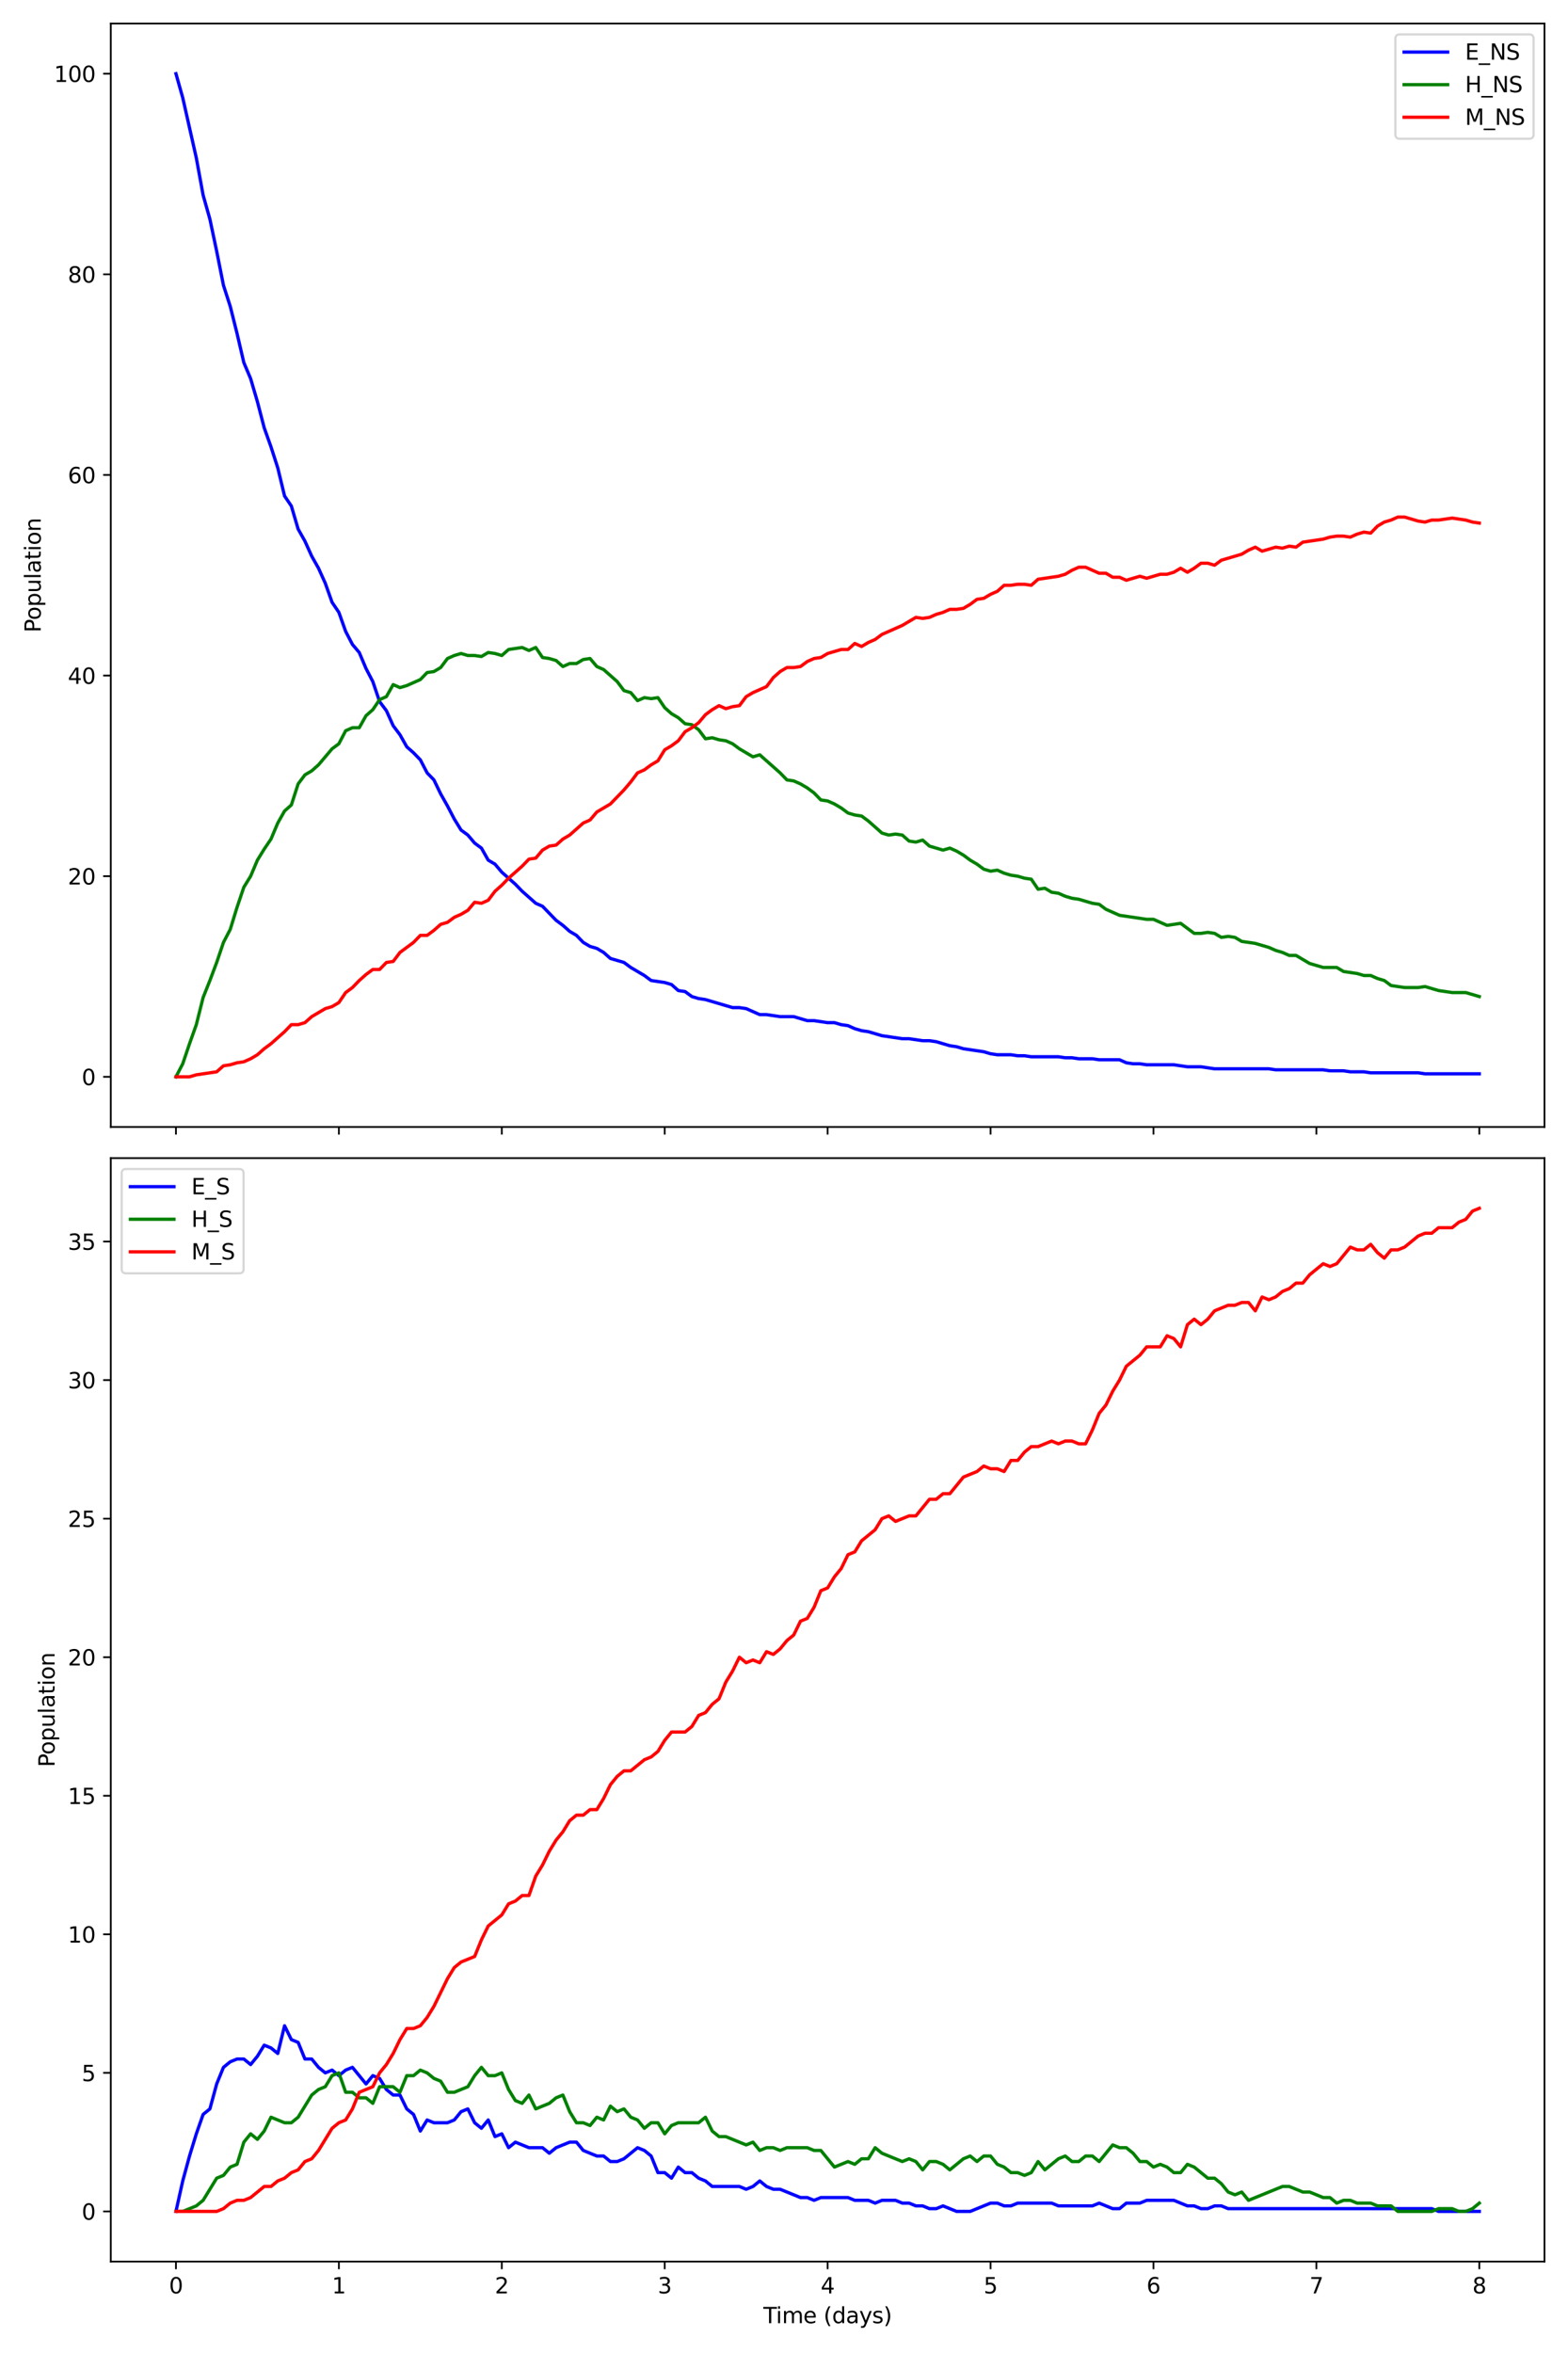 <?xml version="1.0" encoding="utf-8" standalone="no"?>
<!DOCTYPE svg PUBLIC "-//W3C//DTD SVG 1.1//EN"
  "http://www.w3.org/Graphics/SVG/1.1/DTD/svg11.dtd">
<svg xmlns:xlink="http://www.w3.org/1999/xlink" width="720pt" height="1080pt" viewBox="0 0 720 1080" xmlns="http://www.w3.org/2000/svg" version="1.1">
 <defs>
  <style type="text/css">*{stroke-linejoin: round; stroke-linecap: butt}</style>
 </defs>
 <g id="figure_1">
  <g id="patch_1">
   <path d="M 0 1080 
L 720 1080 
L 720 0 
L 0 0 
z
" style="fill: #ffffff"/>
  </g>
  <g id="axes_1">
   <g id="patch_2">
    <path d="M 50.87 517.27 
L 709.2 517.27 
L 709.2 10.8 
L 50.87 10.8 
z
" style="fill: #ffffff"/>
   </g>
   <g id="matplotlib.axis_1">
    <g id="xtick_1">
     <g id="line2d_1">
      <defs>
       <path id="m7fcccff725" d="M 0 0 
L 0 3.5 
" style="stroke: #000000; stroke-width: 0.8"/>
      </defs>
      <g>
       <use xlink:href="#m7fcccff725" x="80.794" y="517.27" style="stroke: #000000; stroke-width: 0.8"/>
      </g>
     </g>
    </g>
    <g id="xtick_2">
     <g id="line2d_2">
      <g>
       <use xlink:href="#m7fcccff725" x="155.604" y="517.27" style="stroke: #000000; stroke-width: 0.8"/>
      </g>
     </g>
    </g>
    <g id="xtick_3">
     <g id="line2d_3">
      <g>
       <use xlink:href="#m7fcccff725" x="230.415" y="517.27" style="stroke: #000000; stroke-width: 0.8"/>
      </g>
     </g>
    </g>
    <g id="xtick_4">
     <g id="line2d_4">
      <g>
       <use xlink:href="#m7fcccff725" x="305.225" y="517.27" style="stroke: #000000; stroke-width: 0.8"/>
      </g>
     </g>
    </g>
    <g id="xtick_5">
     <g id="line2d_5">
      <g>
       <use xlink:href="#m7fcccff725" x="380.035" y="517.27" style="stroke: #000000; stroke-width: 0.8"/>
      </g>
     </g>
    </g>
    <g id="xtick_6">
     <g id="line2d_6">
      <g>
       <use xlink:href="#m7fcccff725" x="454.845" y="517.27" style="stroke: #000000; stroke-width: 0.8"/>
      </g>
     </g>
    </g>
    <g id="xtick_7">
     <g id="line2d_7">
      <g>
       <use xlink:href="#m7fcccff725" x="529.655" y="517.27" style="stroke: #000000; stroke-width: 0.8"/>
      </g>
     </g>
    </g>
    <g id="xtick_8">
     <g id="line2d_8">
      <g>
       <use xlink:href="#m7fcccff725" x="604.466" y="517.27" style="stroke: #000000; stroke-width: 0.8"/>
      </g>
     </g>
    </g>
    <g id="xtick_9">
     <g id="line2d_9">
      <g>
       <use xlink:href="#m7fcccff725" x="679.276" y="517.27" style="stroke: #000000; stroke-width: 0.8"/>
      </g>
     </g>
    </g>
   </g>
   <g id="matplotlib.axis_2">
    <g id="ytick_1">
     <g id="line2d_10">
      <defs>
       <path id="ma01883171b" d="M 0 0 
L -3.5 0 
" style="stroke: #000000; stroke-width: 0.8"/>
      </defs>
      <g>
       <use xlink:href="#ma01883171b" x="50.87" y="494.249" style="stroke: #000000; stroke-width: 0.8"/>
      </g>
     </g>
     <g id="text_1">
      <!-- 0 -->
      <g transform="translate(37.508 498.048) scale(0.1 -0.1)">
       <defs>
        <path id="DejaVuSans-30" d="M 2034 4250 
Q 1547 4250 1301 3770 
Q 1056 3291 1056 2328 
Q 1056 1369 1301 889 
Q 1547 409 2034 409 
Q 2525 409 2770 889 
Q 3016 1369 3016 2328 
Q 3016 3291 2770 3770 
Q 2525 4250 2034 4250 
z
M 2034 4750 
Q 2819 4750 3233 4129 
Q 3647 3509 3647 2328 
Q 3647 1150 3233 529 
Q 2819 -91 2034 -91 
Q 1250 -91 836 529 
Q 422 1150 422 2328 
Q 422 3509 836 4129 
Q 1250 4750 2034 4750 
z
" transform="scale(0.016)"/>
       </defs>
       <use xlink:href="#DejaVuSans-30"/>
      </g>
     </g>
    </g>
    <g id="ytick_2">
     <g id="line2d_11">
      <g>
       <use xlink:href="#ma01883171b" x="50.87" y="402.163" style="stroke: #000000; stroke-width: 0.8"/>
      </g>
     </g>
     <g id="text_2">
      <!-- 20 -->
      <g transform="translate(31.145 405.962) scale(0.1 -0.1)">
       <defs>
        <path id="DejaVuSans-32" d="M 1228 531 
L 3431 531 
L 3431 0 
L 469 0 
L 469 531 
Q 828 903 1448 1529 
Q 2069 2156 2228 2338 
Q 2531 2678 2651 2914 
Q 2772 3150 2772 3378 
Q 2772 3750 2511 3984 
Q 2250 4219 1831 4219 
Q 1534 4219 1204 4116 
Q 875 4013 500 3803 
L 500 4441 
Q 881 4594 1212 4672 
Q 1544 4750 1819 4750 
Q 2544 4750 2975 4387 
Q 3406 4025 3406 3419 
Q 3406 3131 3298 2873 
Q 3191 2616 2906 2266 
Q 2828 2175 2409 1742 
Q 1991 1309 1228 531 
z
" transform="scale(0.016)"/>
       </defs>
       <use xlink:href="#DejaVuSans-32"/>
       <use xlink:href="#DejaVuSans-30" x="63.623"/>
      </g>
     </g>
    </g>
    <g id="ytick_3">
     <g id="line2d_12">
      <g>
       <use xlink:href="#ma01883171b" x="50.87" y="310.078" style="stroke: #000000; stroke-width: 0.8"/>
      </g>
     </g>
     <g id="text_3">
      <!-- 40 -->
      <g transform="translate(31.145 313.877) scale(0.1 -0.1)">
       <defs>
        <path id="DejaVuSans-34" d="M 2419 4116 
L 825 1625 
L 2419 1625 
L 2419 4116 
z
M 2253 4666 
L 3047 4666 
L 3047 1625 
L 3713 1625 
L 3713 1100 
L 3047 1100 
L 3047 0 
L 2419 0 
L 2419 1100 
L 313 1100 
L 313 1709 
L 2253 4666 
z
" transform="scale(0.016)"/>
       </defs>
       <use xlink:href="#DejaVuSans-34"/>
       <use xlink:href="#DejaVuSans-30" x="63.623"/>
      </g>
     </g>
    </g>
    <g id="ytick_4">
     <g id="line2d_13">
      <g>
       <use xlink:href="#ma01883171b" x="50.87" y="217.992" style="stroke: #000000; stroke-width: 0.8"/>
      </g>
     </g>
     <g id="text_4">
      <!-- 60 -->
      <g transform="translate(31.145 221.791) scale(0.1 -0.1)">
       <defs>
        <path id="DejaVuSans-36" d="M 2113 2584 
Q 1688 2584 1439 2293 
Q 1191 2003 1191 1497 
Q 1191 994 1439 701 
Q 1688 409 2113 409 
Q 2538 409 2786 701 
Q 3034 994 3034 1497 
Q 3034 2003 2786 2293 
Q 2538 2584 2113 2584 
z
M 3366 4563 
L 3366 3988 
Q 3128 4100 2886 4159 
Q 2644 4219 2406 4219 
Q 1781 4219 1451 3797 
Q 1122 3375 1075 2522 
Q 1259 2794 1537 2939 
Q 1816 3084 2150 3084 
Q 2853 3084 3261 2657 
Q 3669 2231 3669 1497 
Q 3669 778 3244 343 
Q 2819 -91 2113 -91 
Q 1303 -91 875 529 
Q 447 1150 447 2328 
Q 447 3434 972 4092 
Q 1497 4750 2381 4750 
Q 2619 4750 2861 4703 
Q 3103 4656 3366 4563 
z
" transform="scale(0.016)"/>
       </defs>
       <use xlink:href="#DejaVuSans-36"/>
       <use xlink:href="#DejaVuSans-30" x="63.623"/>
      </g>
     </g>
    </g>
    <g id="ytick_5">
     <g id="line2d_14">
      <g>
       <use xlink:href="#ma01883171b" x="50.87" y="125.907" style="stroke: #000000; stroke-width: 0.8"/>
      </g>
     </g>
     <g id="text_5">
      <!-- 80 -->
      <g transform="translate(31.145 129.706) scale(0.1 -0.1)">
       <defs>
        <path id="DejaVuSans-38" d="M 2034 2216 
Q 1584 2216 1326 1975 
Q 1069 1734 1069 1313 
Q 1069 891 1326 650 
Q 1584 409 2034 409 
Q 2484 409 2743 651 
Q 3003 894 3003 1313 
Q 3003 1734 2745 1975 
Q 2488 2216 2034 2216 
z
M 1403 2484 
Q 997 2584 770 2862 
Q 544 3141 544 3541 
Q 544 4100 942 4425 
Q 1341 4750 2034 4750 
Q 2731 4750 3128 4425 
Q 3525 4100 3525 3541 
Q 3525 3141 3298 2862 
Q 3072 2584 2669 2484 
Q 3125 2378 3379 2068 
Q 3634 1759 3634 1313 
Q 3634 634 3220 271 
Q 2806 -91 2034 -91 
Q 1263 -91 848 271 
Q 434 634 434 1313 
Q 434 1759 690 2068 
Q 947 2378 1403 2484 
z
M 1172 3481 
Q 1172 3119 1398 2916 
Q 1625 2713 2034 2713 
Q 2441 2713 2670 2916 
Q 2900 3119 2900 3481 
Q 2900 3844 2670 4047 
Q 2441 4250 2034 4250 
Q 1625 4250 1398 4047 
Q 1172 3844 1172 3481 
z
" transform="scale(0.016)"/>
       </defs>
       <use xlink:href="#DejaVuSans-38"/>
       <use xlink:href="#DejaVuSans-30" x="63.623"/>
      </g>
     </g>
    </g>
    <g id="ytick_6">
     <g id="line2d_15">
      <g>
       <use xlink:href="#ma01883171b" x="50.87" y="33.821" style="stroke: #000000; stroke-width: 0.8"/>
      </g>
     </g>
     <g id="text_6">
      <!-- 100 -->
      <g transform="translate(24.782 37.621) scale(0.1 -0.1)">
       <defs>
        <path id="DejaVuSans-31" d="M 794 531 
L 1825 531 
L 1825 4091 
L 703 3866 
L 703 4441 
L 1819 4666 
L 2450 4666 
L 2450 531 
L 3481 531 
L 3481 0 
L 794 0 
L 794 531 
z
" transform="scale(0.016)"/>
       </defs>
       <use xlink:href="#DejaVuSans-31"/>
       <use xlink:href="#DejaVuSans-30" x="63.623"/>
       <use xlink:href="#DejaVuSans-30" x="127.246"/>
      </g>
     </g>
    </g>
    <g id="text_7">
     <!-- Population -->
     <g transform="translate(18.703 290.301) rotate(-90) scale(0.1 -0.1)">
      <defs>
       <path id="DejaVuSans-50" d="M 1259 4147 
L 1259 2394 
L 2053 2394 
Q 2494 2394 2734 2622 
Q 2975 2850 2975 3272 
Q 2975 3691 2734 3919 
Q 2494 4147 2053 4147 
L 1259 4147 
z
M 628 4666 
L 2053 4666 
Q 2838 4666 3239 4311 
Q 3641 3956 3641 3272 
Q 3641 2581 3239 2228 
Q 2838 1875 2053 1875 
L 1259 1875 
L 1259 0 
L 628 0 
L 628 4666 
z
" transform="scale(0.016)"/>
       <path id="DejaVuSans-6f" d="M 1959 3097 
Q 1497 3097 1228 2736 
Q 959 2375 959 1747 
Q 959 1119 1226 758 
Q 1494 397 1959 397 
Q 2419 397 2687 759 
Q 2956 1122 2956 1747 
Q 2956 2369 2687 2733 
Q 2419 3097 1959 3097 
z
M 1959 3584 
Q 2709 3584 3137 3096 
Q 3566 2609 3566 1747 
Q 3566 888 3137 398 
Q 2709 -91 1959 -91 
Q 1206 -91 779 398 
Q 353 888 353 1747 
Q 353 2609 779 3096 
Q 1206 3584 1959 3584 
z
" transform="scale(0.016)"/>
       <path id="DejaVuSans-70" d="M 1159 525 
L 1159 -1331 
L 581 -1331 
L 581 3500 
L 1159 3500 
L 1159 2969 
Q 1341 3281 1617 3432 
Q 1894 3584 2278 3584 
Q 2916 3584 3314 3078 
Q 3713 2572 3713 1747 
Q 3713 922 3314 415 
Q 2916 -91 2278 -91 
Q 1894 -91 1617 61 
Q 1341 213 1159 525 
z
M 3116 1747 
Q 3116 2381 2855 2742 
Q 2594 3103 2138 3103 
Q 1681 3103 1420 2742 
Q 1159 2381 1159 1747 
Q 1159 1113 1420 752 
Q 1681 391 2138 391 
Q 2594 391 2855 752 
Q 3116 1113 3116 1747 
z
" transform="scale(0.016)"/>
       <path id="DejaVuSans-75" d="M 544 1381 
L 544 3500 
L 1119 3500 
L 1119 1403 
Q 1119 906 1312 657 
Q 1506 409 1894 409 
Q 2359 409 2629 706 
Q 2900 1003 2900 1516 
L 2900 3500 
L 3475 3500 
L 3475 0 
L 2900 0 
L 2900 538 
Q 2691 219 2414 64 
Q 2138 -91 1772 -91 
Q 1169 -91 856 284 
Q 544 659 544 1381 
z
M 1991 3584 
L 1991 3584 
z
" transform="scale(0.016)"/>
       <path id="DejaVuSans-6c" d="M 603 4863 
L 1178 4863 
L 1178 0 
L 603 0 
L 603 4863 
z
" transform="scale(0.016)"/>
       <path id="DejaVuSans-61" d="M 2194 1759 
Q 1497 1759 1228 1600 
Q 959 1441 959 1056 
Q 959 750 1161 570 
Q 1363 391 1709 391 
Q 2188 391 2477 730 
Q 2766 1069 2766 1631 
L 2766 1759 
L 2194 1759 
z
M 3341 1997 
L 3341 0 
L 2766 0 
L 2766 531 
Q 2569 213 2275 61 
Q 1981 -91 1556 -91 
Q 1019 -91 701 211 
Q 384 513 384 1019 
Q 384 1609 779 1909 
Q 1175 2209 1959 2209 
L 2766 2209 
L 2766 2266 
Q 2766 2663 2505 2880 
Q 2244 3097 1772 3097 
Q 1472 3097 1187 3025 
Q 903 2953 641 2809 
L 641 3341 
Q 956 3463 1253 3523 
Q 1550 3584 1831 3584 
Q 2591 3584 2966 3190 
Q 3341 2797 3341 1997 
z
" transform="scale(0.016)"/>
       <path id="DejaVuSans-74" d="M 1172 4494 
L 1172 3500 
L 2356 3500 
L 2356 3053 
L 1172 3053 
L 1172 1153 
Q 1172 725 1289 603 
Q 1406 481 1766 481 
L 2356 481 
L 2356 0 
L 1766 0 
Q 1100 0 847 248 
Q 594 497 594 1153 
L 594 3053 
L 172 3053 
L 172 3500 
L 594 3500 
L 594 4494 
L 1172 4494 
z
" transform="scale(0.016)"/>
       <path id="DejaVuSans-69" d="M 603 3500 
L 1178 3500 
L 1178 0 
L 603 0 
L 603 3500 
z
M 603 4863 
L 1178 4863 
L 1178 4134 
L 603 4134 
L 603 4863 
z
" transform="scale(0.016)"/>
       <path id="DejaVuSans-6e" d="M 3513 2113 
L 3513 0 
L 2938 0 
L 2938 2094 
Q 2938 2591 2744 2837 
Q 2550 3084 2163 3084 
Q 1697 3084 1428 2787 
Q 1159 2491 1159 1978 
L 1159 0 
L 581 0 
L 581 3500 
L 1159 3500 
L 1159 2956 
Q 1366 3272 1645 3428 
Q 1925 3584 2291 3584 
Q 2894 3584 3203 3211 
Q 3513 2838 3513 2113 
z
" transform="scale(0.016)"/>
      </defs>
      <use xlink:href="#DejaVuSans-50"/>
      <use xlink:href="#DejaVuSans-6f" x="56.678"/>
      <use xlink:href="#DejaVuSans-70" x="117.859"/>
      <use xlink:href="#DejaVuSans-75" x="181.336"/>
      <use xlink:href="#DejaVuSans-6c" x="244.715"/>
      <use xlink:href="#DejaVuSans-61" x="272.498"/>
      <use xlink:href="#DejaVuSans-74" x="333.777"/>
      <use xlink:href="#DejaVuSans-69" x="372.986"/>
      <use xlink:href="#DejaVuSans-6f" x="400.77"/>
      <use xlink:href="#DejaVuSans-6e" x="461.951"/>
     </g>
    </g>
   </g>
   <g id="line2d_16">
    <path d="M 80.794 33.821 
L 83.911 44.872 
L 90.145 72.497 
L 93.262 89.533 
L 96.38 100.583 
L 99.497 115.317 
L 102.614 130.972 
L 105.731 140.64 
L 108.848 153.072 
L 111.965 166.424 
L 115.082 173.791 
L 118.199 184.381 
L 121.316 196.352 
L 124.433 205.1 
L 127.55 214.769 
L 130.668 227.661 
L 133.785 232.266 
L 136.902 242.855 
L 140.019 248.38 
L 143.136 255.287 
L 146.253 260.812 
L 149.37 267.718 
L 152.487 276.467 
L 155.604 281.071 
L 158.721 289.819 
L 161.839 295.804 
L 164.956 299.488 
L 168.073 306.855 
L 171.19 312.84 
L 174.307 322.049 
L 177.424 326.193 
L 180.541 333.099 
L 183.658 337.243 
L 186.775 342.768 
L 189.892 345.531 
L 193.009 348.754 
L 196.127 354.739 
L 199.244 357.962 
L 202.361 364.408 
L 205.478 369.933 
L 208.595 375.919 
L 211.712 380.984 
L 214.829 383.286 
L 217.946 386.969 
L 221.063 389.271 
L 224.18 394.796 
L 227.297 396.638 
L 230.415 400.321 
L 236.649 405.847 
L 239.766 409.07 
L 246 414.595 
L 249.117 415.976 
L 255.351 422.422 
L 258.468 424.724 
L 261.585 427.487 
L 264.703 429.328 
L 267.82 432.551 
L 270.937 434.393 
L 274.054 435.314 
L 277.171 437.156 
L 280.288 439.918 
L 286.522 441.76 
L 289.639 444.062 
L 295.873 447.745 
L 298.991 450.048 
L 305.225 450.968 
L 308.342 451.889 
L 311.459 454.652 
L 314.576 455.112 
L 317.693 457.414 
L 320.81 458.335 
L 323.927 458.796 
L 336.396 462.479 
L 339.513 462.479 
L 342.63 462.94 
L 348.864 465.702 
L 351.981 465.702 
L 358.215 466.623 
L 364.45 466.623 
L 370.684 468.465 
L 373.801 468.465 
L 380.035 469.386 
L 383.152 469.386 
L 386.269 470.306 
L 389.386 470.767 
L 392.503 472.148 
L 395.62 473.069 
L 398.738 473.529 
L 404.972 475.371 
L 414.323 476.752 
L 417.44 476.752 
L 423.674 477.673 
L 426.791 477.673 
L 429.908 478.134 
L 436.143 479.975 
L 439.26 480.436 
L 442.377 481.357 
L 451.728 482.738 
L 454.845 483.659 
L 457.962 484.119 
L 464.197 484.119 
L 467.314 484.58 
L 470.431 484.58 
L 473.548 485.04 
L 486.016 485.04 
L 489.133 485.501 
L 492.25 485.501 
L 495.367 485.961 
L 501.602 485.961 
L 504.719 486.421 
L 514.07 486.421 
L 517.187 487.803 
L 520.304 488.263 
L 523.421 488.263 
L 526.538 488.724 
L 539.007 488.724 
L 545.241 489.644 
L 551.475 489.644 
L 557.709 490.565 
L 582.646 490.565 
L 585.763 491.026 
L 607.583 491.026 
L 610.7 491.486 
L 616.934 491.486 
L 620.051 491.947 
L 626.285 491.947 
L 629.402 492.407 
L 651.222 492.407 
L 654.339 492.867 
L 679.276 492.867 
L 679.276 492.867 
" clip-path="url(#pe27bae51bf)" style="fill: none; stroke: #0000ff; stroke-width: 1.5; stroke-linecap: square"/>
   </g>
   <g id="line2d_17">
    <path d="M 80.794 494.249 
L 83.911 488.263 
L 87.028 479.055 
L 90.145 470.306 
L 93.262 457.875 
L 96.38 450.048 
L 99.497 441.76 
L 102.614 432.551 
L 105.731 426.566 
L 108.848 416.436 
L 111.965 407.228 
L 115.082 402.163 
L 118.199 394.796 
L 121.316 389.732 
L 124.433 385.127 
L 127.55 377.761 
L 130.668 372.235 
L 133.785 369.473 
L 136.902 359.804 
L 140.019 355.66 
L 143.136 353.818 
L 146.253 351.056 
L 152.487 343.689 
L 155.604 341.387 
L 158.721 335.401 
L 161.839 334.02 
L 164.956 334.02 
L 168.073 328.495 
L 171.19 325.732 
L 174.307 321.128 
L 177.424 319.747 
L 180.541 314.222 
L 183.658 315.603 
L 186.775 314.682 
L 193.009 311.919 
L 196.127 308.696 
L 199.244 308.236 
L 202.361 306.394 
L 205.478 302.25 
L 208.595 300.869 
L 211.712 299.948 
L 214.829 300.869 
L 217.946 300.869 
L 221.063 301.33 
L 224.18 299.488 
L 227.297 299.948 
L 230.415 300.869 
L 233.532 298.107 
L 239.766 297.186 
L 242.883 298.567 
L 246 297.186 
L 249.117 301.79 
L 252.234 302.25 
L 255.351 303.171 
L 258.468 305.934 
L 261.585 304.553 
L 264.703 304.553 
L 267.82 302.711 
L 270.937 302.25 
L 274.054 305.934 
L 277.171 307.315 
L 283.405 312.84 
L 286.522 316.984 
L 289.639 317.905 
L 292.756 321.588 
L 295.873 320.207 
L 298.991 320.668 
L 302.108 320.207 
L 305.225 324.811 
L 308.342 327.574 
L 311.459 329.416 
L 314.576 332.178 
L 317.693 332.639 
L 320.81 334.941 
L 323.927 339.085 
L 327.044 338.624 
L 330.162 339.545 
L 333.279 340.005 
L 336.396 341.387 
L 339.513 343.689 
L 345.747 347.372 
L 348.864 346.451 
L 358.215 354.739 
L 361.332 357.962 
L 364.45 358.423 
L 367.567 359.804 
L 370.684 361.646 
L 373.801 363.948 
L 376.918 367.171 
L 380.035 367.631 
L 383.152 369.012 
L 386.269 370.854 
L 389.386 373.156 
L 392.503 374.077 
L 395.62 374.538 
L 398.738 376.84 
L 404.972 382.365 
L 408.089 383.286 
L 411.206 382.825 
L 414.323 383.286 
L 417.44 386.048 
L 420.557 386.509 
L 423.674 385.588 
L 426.791 388.35 
L 433.026 390.192 
L 436.143 389.271 
L 439.26 390.652 
L 442.377 392.494 
L 445.494 394.796 
L 448.611 396.638 
L 451.728 398.94 
L 454.845 399.861 
L 457.962 399.401 
L 461.079 400.782 
L 464.197 401.703 
L 467.314 402.163 
L 470.431 403.084 
L 473.548 403.544 
L 476.665 408.149 
L 479.782 407.688 
L 482.899 409.53 
L 486.016 409.99 
L 489.133 411.372 
L 492.25 412.293 
L 495.367 412.753 
L 501.602 414.595 
L 504.719 415.055 
L 507.836 417.357 
L 514.07 420.12 
L 526.538 421.962 
L 529.655 421.962 
L 535.89 424.724 
L 542.124 423.803 
L 548.358 428.408 
L 551.475 428.408 
L 554.592 427.947 
L 557.709 428.408 
L 560.826 430.249 
L 563.943 429.789 
L 567.061 430.249 
L 570.178 432.091 
L 576.412 433.012 
L 582.646 434.854 
L 585.763 436.235 
L 588.88 437.156 
L 591.997 438.537 
L 595.114 438.537 
L 601.349 442.22 
L 607.583 444.062 
L 613.817 444.062 
L 616.934 445.904 
L 623.168 446.825 
L 626.285 447.745 
L 629.402 447.745 
L 632.52 449.127 
L 635.637 450.048 
L 638.754 452.35 
L 644.988 453.271 
L 651.222 453.271 
L 654.339 452.81 
L 660.573 454.652 
L 666.808 455.573 
L 673.042 455.573 
L 679.276 457.414 
L 679.276 457.414 
" clip-path="url(#pe27bae51bf)" style="fill: none; stroke: #008000; stroke-width: 1.5; stroke-linecap: square"/>
   </g>
   <g id="line2d_18">
    <path d="M 80.794 494.249 
L 87.028 494.249 
L 90.145 493.328 
L 99.497 491.947 
L 102.614 489.184 
L 105.731 488.724 
L 108.848 487.803 
L 111.965 487.342 
L 115.082 485.961 
L 118.199 484.119 
L 121.316 481.357 
L 124.433 479.055 
L 130.668 473.529 
L 133.785 470.306 
L 136.902 470.306 
L 140.019 469.386 
L 143.136 466.623 
L 149.37 462.94 
L 152.487 462.019 
L 155.604 460.177 
L 158.721 455.573 
L 161.839 453.271 
L 164.956 450.048 
L 168.073 447.285 
L 171.19 444.983 
L 174.307 444.983 
L 177.424 441.76 
L 180.541 441.3 
L 183.658 437.156 
L 189.892 432.551 
L 193.009 429.328 
L 196.127 429.328 
L 199.244 427.026 
L 202.361 424.264 
L 205.478 423.343 
L 208.595 421.041 
L 211.712 419.659 
L 214.829 417.818 
L 217.946 414.134 
L 221.063 414.595 
L 224.18 413.213 
L 227.297 409.07 
L 230.415 406.307 
L 233.532 403.084 
L 239.766 397.559 
L 242.883 394.336 
L 246 393.875 
L 249.117 390.192 
L 252.234 388.35 
L 255.351 387.89 
L 258.468 385.127 
L 261.585 383.286 
L 267.82 377.761 
L 270.937 376.379 
L 274.054 372.696 
L 280.288 369.012 
L 286.522 362.566 
L 289.639 358.883 
L 292.756 354.739 
L 295.873 353.358 
L 298.991 351.056 
L 302.108 349.214 
L 305.225 344.149 
L 308.342 342.308 
L 311.459 340.005 
L 314.576 335.862 
L 317.693 334.02 
L 320.81 331.718 
L 323.927 328.034 
L 327.044 325.732 
L 330.162 323.891 
L 333.279 325.272 
L 336.396 324.351 
L 339.513 323.891 
L 342.63 319.747 
L 345.747 317.905 
L 351.981 315.142 
L 355.098 310.999 
L 358.215 308.236 
L 361.332 306.394 
L 364.45 306.394 
L 367.567 305.934 
L 370.684 303.632 
L 373.801 302.25 
L 376.918 301.79 
L 380.035 299.948 
L 386.269 298.107 
L 389.386 298.107 
L 392.503 295.344 
L 395.62 296.725 
L 398.738 294.884 
L 401.855 293.502 
L 404.972 291.2 
L 414.323 287.056 
L 420.557 283.373 
L 423.674 283.833 
L 426.791 283.373 
L 429.908 281.992 
L 433.026 281.071 
L 436.143 279.69 
L 439.26 279.69 
L 442.377 279.229 
L 445.494 277.387 
L 448.611 275.085 
L 451.728 274.625 
L 454.845 272.783 
L 457.962 271.402 
L 461.079 268.639 
L 464.197 268.639 
L 467.314 268.179 
L 470.431 268.179 
L 473.548 268.639 
L 476.665 265.877 
L 486.016 264.495 
L 489.133 263.575 
L 492.25 261.733 
L 495.367 260.352 
L 498.485 260.352 
L 504.719 263.114 
L 507.836 263.114 
L 510.953 264.956 
L 514.07 264.956 
L 517.187 266.337 
L 523.421 264.495 
L 526.538 265.416 
L 532.773 263.575 
L 535.89 263.575 
L 539.007 262.654 
L 542.124 260.812 
L 545.241 262.654 
L 548.358 260.812 
L 551.475 258.51 
L 554.592 258.51 
L 557.709 259.431 
L 560.826 257.129 
L 570.178 254.366 
L 573.295 252.524 
L 576.412 251.143 
L 579.529 252.985 
L 585.763 251.143 
L 588.88 251.603 
L 591.997 250.683 
L 595.114 251.143 
L 598.231 248.841 
L 607.583 247.46 
L 610.7 246.539 
L 613.817 246.078 
L 616.934 246.078 
L 620.051 246.539 
L 623.168 245.157 
L 626.285 244.237 
L 629.402 244.697 
L 632.52 241.474 
L 635.637 239.632 
L 638.754 238.712 
L 641.871 237.33 
L 644.988 237.33 
L 651.222 239.172 
L 654.339 239.632 
L 657.456 238.712 
L 660.573 238.712 
L 666.808 237.791 
L 673.042 238.712 
L 676.159 239.632 
L 679.276 240.093 
L 679.276 240.093 
" clip-path="url(#pe27bae51bf)" style="fill: none; stroke: #ff0000; stroke-width: 1.5; stroke-linecap: square"/>
   </g>
   <g id="patch_3">
    <path d="M 50.87 517.27 
L 50.87 10.8 
" style="fill: none; stroke: #000000; stroke-width: 0.8; stroke-linejoin: miter; stroke-linecap: square"/>
   </g>
   <g id="patch_4">
    <path d="M 709.2 517.27 
L 709.2 10.8 
" style="fill: none; stroke: #000000; stroke-width: 0.8; stroke-linejoin: miter; stroke-linecap: square"/>
   </g>
   <g id="patch_5">
    <path d="M 50.87 517.27 
L 709.2 517.27 
" style="fill: none; stroke: #000000; stroke-width: 0.8; stroke-linejoin: miter; stroke-linecap: square"/>
   </g>
   <g id="patch_6">
    <path d="M 50.87 10.8 
L 709.2 10.8 
" style="fill: none; stroke: #000000; stroke-width: 0.8; stroke-linejoin: miter; stroke-linecap: square"/>
   </g>
   <g id="legend_1">
    <g id="patch_7">
     <path d="M 642.742 63.669 
L 702.2 63.669 
Q 704.2 63.669 704.2 61.669 
L 704.2 17.8 
Q 704.2 15.8 702.2 15.8 
L 642.742 15.8 
Q 640.742 15.8 640.742 17.8 
L 640.742 61.669 
Q 640.742 63.669 642.742 63.669 
z
" style="fill: #ffffff; opacity: 0.8; stroke: #cccccc; stroke-linejoin: miter"/>
    </g>
    <g id="line2d_19">
     <path d="M 644.742 23.898 
L 654.742 23.898 
L 664.742 23.898 
" style="fill: none; stroke: #0000ff; stroke-width: 1.5; stroke-linecap: square"/>
    </g>
    <g id="text_8">
     <!-- E_NS -->
     <g transform="translate(672.742 27.398) scale(0.1 -0.1)">
      <defs>
       <path id="DejaVuSans-45" d="M 628 4666 
L 3578 4666 
L 3578 4134 
L 1259 4134 
L 1259 2753 
L 3481 2753 
L 3481 2222 
L 1259 2222 
L 1259 531 
L 3634 531 
L 3634 0 
L 628 0 
L 628 4666 
z
" transform="scale(0.016)"/>
       <path id="DejaVuSans-5f" d="M 3263 -1063 
L 3263 -1509 
L -63 -1509 
L -63 -1063 
L 3263 -1063 
z
" transform="scale(0.016)"/>
       <path id="DejaVuSans-4e" d="M 628 4666 
L 1478 4666 
L 3547 763 
L 3547 4666 
L 4159 4666 
L 4159 0 
L 3309 0 
L 1241 3903 
L 1241 0 
L 628 0 
L 628 4666 
z
" transform="scale(0.016)"/>
       <path id="DejaVuSans-53" d="M 3425 4513 
L 3425 3897 
Q 3066 4069 2747 4153 
Q 2428 4238 2131 4238 
Q 1616 4238 1336 4038 
Q 1056 3838 1056 3469 
Q 1056 3159 1242 3001 
Q 1428 2844 1947 2747 
L 2328 2669 
Q 3034 2534 3370 2195 
Q 3706 1856 3706 1288 
Q 3706 609 3251 259 
Q 2797 -91 1919 -91 
Q 1588 -91 1214 -16 
Q 841 59 441 206 
L 441 856 
Q 825 641 1194 531 
Q 1563 422 1919 422 
Q 2459 422 2753 634 
Q 3047 847 3047 1241 
Q 3047 1584 2836 1778 
Q 2625 1972 2144 2069 
L 1759 2144 
Q 1053 2284 737 2584 
Q 422 2884 422 3419 
Q 422 4038 858 4394 
Q 1294 4750 2059 4750 
Q 2388 4750 2728 4690 
Q 3069 4631 3425 4513 
z
" transform="scale(0.016)"/>
      </defs>
      <use xlink:href="#DejaVuSans-45"/>
      <use xlink:href="#DejaVuSans-5f" x="63.184"/>
      <use xlink:href="#DejaVuSans-4e" x="113.184"/>
      <use xlink:href="#DejaVuSans-53" x="187.988"/>
     </g>
    </g>
    <g id="line2d_20">
     <path d="M 644.742 38.855 
L 654.742 38.855 
L 664.742 38.855 
" style="fill: none; stroke: #008000; stroke-width: 1.5; stroke-linecap: square"/>
    </g>
    <g id="text_9">
     <!-- H_NS -->
     <g transform="translate(672.742 42.355) scale(0.1 -0.1)">
      <defs>
       <path id="DejaVuSans-48" d="M 628 4666 
L 1259 4666 
L 1259 2753 
L 3553 2753 
L 3553 4666 
L 4184 4666 
L 4184 0 
L 3553 0 
L 3553 2222 
L 1259 2222 
L 1259 0 
L 628 0 
L 628 4666 
z
" transform="scale(0.016)"/>
      </defs>
      <use xlink:href="#DejaVuSans-48"/>
      <use xlink:href="#DejaVuSans-5f" x="75.195"/>
      <use xlink:href="#DejaVuSans-4e" x="125.195"/>
      <use xlink:href="#DejaVuSans-53" x="200"/>
     </g>
    </g>
    <g id="line2d_21">
     <path d="M 644.742 53.811 
L 654.742 53.811 
L 664.742 53.811 
" style="fill: none; stroke: #ff0000; stroke-width: 1.5; stroke-linecap: square"/>
    </g>
    <g id="text_10">
     <!-- M_NS -->
     <g transform="translate(672.742 57.311) scale(0.1 -0.1)">
      <defs>
       <path id="DejaVuSans-4d" d="M 628 4666 
L 1569 4666 
L 2759 1491 
L 3956 4666 
L 4897 4666 
L 4897 0 
L 4281 0 
L 4281 4097 
L 3078 897 
L 2444 897 
L 1241 4097 
L 1241 0 
L 628 0 
L 628 4666 
z
" transform="scale(0.016)"/>
      </defs>
      <use xlink:href="#DejaVuSans-4d"/>
      <use xlink:href="#DejaVuSans-5f" x="86.279"/>
      <use xlink:href="#DejaVuSans-4e" x="136.279"/>
      <use xlink:href="#DejaVuSans-53" x="211.084"/>
     </g>
    </g>
   </g>
  </g>
  <g id="axes_2">
   <g id="patch_8">
    <path d="M 50.87 1038.04 
L 709.2 1038.04 
L 709.2 531.57 
L 50.87 531.57 
z
" style="fill: #ffffff"/>
   </g>
   <g id="matplotlib.axis_3">
    <g id="xtick_10">
     <g id="line2d_22">
      <g>
       <use xlink:href="#m7fcccff725" x="80.794" y="1038.04" style="stroke: #000000; stroke-width: 0.8"/>
      </g>
     </g>
     <g id="text_11">
      <!-- 0 -->
      <g transform="translate(77.613 1052.638) scale(0.1 -0.1)">
       <use xlink:href="#DejaVuSans-30"/>
      </g>
     </g>
    </g>
    <g id="xtick_11">
     <g id="line2d_23">
      <g>
       <use xlink:href="#m7fcccff725" x="155.604" y="1038.04" style="stroke: #000000; stroke-width: 0.8"/>
      </g>
     </g>
     <g id="text_12">
      <!-- 1 -->
      <g transform="translate(152.423 1052.638) scale(0.1 -0.1)">
       <use xlink:href="#DejaVuSans-31"/>
      </g>
     </g>
    </g>
    <g id="xtick_12">
     <g id="line2d_24">
      <g>
       <use xlink:href="#m7fcccff725" x="230.415" y="1038.04" style="stroke: #000000; stroke-width: 0.8"/>
      </g>
     </g>
     <g id="text_13">
      <!-- 2 -->
      <g transform="translate(227.233 1052.638) scale(0.1 -0.1)">
       <use xlink:href="#DejaVuSans-32"/>
      </g>
     </g>
    </g>
    <g id="xtick_13">
     <g id="line2d_25">
      <g>
       <use xlink:href="#m7fcccff725" x="305.225" y="1038.04" style="stroke: #000000; stroke-width: 0.8"/>
      </g>
     </g>
     <g id="text_14">
      <!-- 3 -->
      <g transform="translate(302.044 1052.638) scale(0.1 -0.1)">
       <defs>
        <path id="DejaVuSans-33" d="M 2597 2516 
Q 3050 2419 3304 2112 
Q 3559 1806 3559 1356 
Q 3559 666 3084 287 
Q 2609 -91 1734 -91 
Q 1441 -91 1130 -33 
Q 819 25 488 141 
L 488 750 
Q 750 597 1062 519 
Q 1375 441 1716 441 
Q 2309 441 2620 675 
Q 2931 909 2931 1356 
Q 2931 1769 2642 2001 
Q 2353 2234 1838 2234 
L 1294 2234 
L 1294 2753 
L 1863 2753 
Q 2328 2753 2575 2939 
Q 2822 3125 2822 3475 
Q 2822 3834 2567 4026 
Q 2313 4219 1838 4219 
Q 1578 4219 1281 4162 
Q 984 4106 628 3988 
L 628 4550 
Q 988 4650 1302 4700 
Q 1616 4750 1894 4750 
Q 2613 4750 3031 4423 
Q 3450 4097 3450 3541 
Q 3450 3153 3228 2886 
Q 3006 2619 2597 2516 
z
" transform="scale(0.016)"/>
       </defs>
       <use xlink:href="#DejaVuSans-33"/>
      </g>
     </g>
    </g>
    <g id="xtick_14">
     <g id="line2d_26">
      <g>
       <use xlink:href="#m7fcccff725" x="380.035" y="1038.04" style="stroke: #000000; stroke-width: 0.8"/>
      </g>
     </g>
     <g id="text_15">
      <!-- 4 -->
      <g transform="translate(376.854 1052.638) scale(0.1 -0.1)">
       <use xlink:href="#DejaVuSans-34"/>
      </g>
     </g>
    </g>
    <g id="xtick_15">
     <g id="line2d_27">
      <g>
       <use xlink:href="#m7fcccff725" x="454.845" y="1038.04" style="stroke: #000000; stroke-width: 0.8"/>
      </g>
     </g>
     <g id="text_16">
      <!-- 5 -->
      <g transform="translate(451.664 1052.638) scale(0.1 -0.1)">
       <defs>
        <path id="DejaVuSans-35" d="M 691 4666 
L 3169 4666 
L 3169 4134 
L 1269 4134 
L 1269 2991 
Q 1406 3038 1543 3061 
Q 1681 3084 1819 3084 
Q 2600 3084 3056 2656 
Q 3513 2228 3513 1497 
Q 3513 744 3044 326 
Q 2575 -91 1722 -91 
Q 1428 -91 1123 -41 
Q 819 9 494 109 
L 494 744 
Q 775 591 1075 516 
Q 1375 441 1709 441 
Q 2250 441 2565 725 
Q 2881 1009 2881 1497 
Q 2881 1984 2565 2268 
Q 2250 2553 1709 2553 
Q 1456 2553 1204 2497 
Q 953 2441 691 2322 
L 691 4666 
z
" transform="scale(0.016)"/>
       </defs>
       <use xlink:href="#DejaVuSans-35"/>
      </g>
     </g>
    </g>
    <g id="xtick_16">
     <g id="line2d_28">
      <g>
       <use xlink:href="#m7fcccff725" x="529.655" y="1038.04" style="stroke: #000000; stroke-width: 0.8"/>
      </g>
     </g>
     <g id="text_17">
      <!-- 6 -->
      <g transform="translate(526.474 1052.638) scale(0.1 -0.1)">
       <use xlink:href="#DejaVuSans-36"/>
      </g>
     </g>
    </g>
    <g id="xtick_17">
     <g id="line2d_29">
      <g>
       <use xlink:href="#m7fcccff725" x="604.466" y="1038.04" style="stroke: #000000; stroke-width: 0.8"/>
      </g>
     </g>
     <g id="text_18">
      <!-- 7 -->
      <g transform="translate(601.284 1052.638) scale(0.1 -0.1)">
       <defs>
        <path id="DejaVuSans-37" d="M 525 4666 
L 3525 4666 
L 3525 4397 
L 1831 0 
L 1172 0 
L 2766 4134 
L 525 4134 
L 525 4666 
z
" transform="scale(0.016)"/>
       </defs>
       <use xlink:href="#DejaVuSans-37"/>
      </g>
     </g>
    </g>
    <g id="xtick_18">
     <g id="line2d_30">
      <g>
       <use xlink:href="#m7fcccff725" x="679.276" y="1038.04" style="stroke: #000000; stroke-width: 0.8"/>
      </g>
     </g>
     <g id="text_19">
      <!-- 8 -->
      <g transform="translate(676.095 1052.638) scale(0.1 -0.1)">
       <use xlink:href="#DejaVuSans-38"/>
      </g>
     </g>
    </g>
    <g id="text_20">
     <!-- Time (days) -->
     <g transform="translate(350.508 1066.317) scale(0.1 -0.1)">
      <defs>
       <path id="DejaVuSans-54" d="M -19 4666 
L 3928 4666 
L 3928 4134 
L 2272 4134 
L 2272 0 
L 1638 0 
L 1638 4134 
L -19 4134 
L -19 4666 
z
" transform="scale(0.016)"/>
       <path id="DejaVuSans-6d" d="M 3328 2828 
Q 3544 3216 3844 3400 
Q 4144 3584 4550 3584 
Q 5097 3584 5394 3201 
Q 5691 2819 5691 2113 
L 5691 0 
L 5113 0 
L 5113 2094 
Q 5113 2597 4934 2840 
Q 4756 3084 4391 3084 
Q 3944 3084 3684 2787 
Q 3425 2491 3425 1978 
L 3425 0 
L 2847 0 
L 2847 2094 
Q 2847 2600 2669 2842 
Q 2491 3084 2119 3084 
Q 1678 3084 1418 2786 
Q 1159 2488 1159 1978 
L 1159 0 
L 581 0 
L 581 3500 
L 1159 3500 
L 1159 2956 
Q 1356 3278 1631 3431 
Q 1906 3584 2284 3584 
Q 2666 3584 2933 3390 
Q 3200 3197 3328 2828 
z
" transform="scale(0.016)"/>
       <path id="DejaVuSans-65" d="M 3597 1894 
L 3597 1613 
L 953 1613 
Q 991 1019 1311 708 
Q 1631 397 2203 397 
Q 2534 397 2845 478 
Q 3156 559 3463 722 
L 3463 178 
Q 3153 47 2828 -22 
Q 2503 -91 2169 -91 
Q 1331 -91 842 396 
Q 353 884 353 1716 
Q 353 2575 817 3079 
Q 1281 3584 2069 3584 
Q 2775 3584 3186 3129 
Q 3597 2675 3597 1894 
z
M 3022 2063 
Q 3016 2534 2758 2815 
Q 2500 3097 2075 3097 
Q 1594 3097 1305 2825 
Q 1016 2553 972 2059 
L 3022 2063 
z
" transform="scale(0.016)"/>
       <path id="DejaVuSans-20" transform="scale(0.016)"/>
       <path id="DejaVuSans-28" d="M 1984 4856 
Q 1566 4138 1362 3434 
Q 1159 2731 1159 2009 
Q 1159 1288 1364 580 
Q 1569 -128 1984 -844 
L 1484 -844 
Q 1016 -109 783 600 
Q 550 1309 550 2009 
Q 550 2706 781 3412 
Q 1013 4119 1484 4856 
L 1984 4856 
z
" transform="scale(0.016)"/>
       <path id="DejaVuSans-64" d="M 2906 2969 
L 2906 4863 
L 3481 4863 
L 3481 0 
L 2906 0 
L 2906 525 
Q 2725 213 2448 61 
Q 2172 -91 1784 -91 
Q 1150 -91 751 415 
Q 353 922 353 1747 
Q 353 2572 751 3078 
Q 1150 3584 1784 3584 
Q 2172 3584 2448 3432 
Q 2725 3281 2906 2969 
z
M 947 1747 
Q 947 1113 1208 752 
Q 1469 391 1925 391 
Q 2381 391 2643 752 
Q 2906 1113 2906 1747 
Q 2906 2381 2643 2742 
Q 2381 3103 1925 3103 
Q 1469 3103 1208 2742 
Q 947 2381 947 1747 
z
" transform="scale(0.016)"/>
       <path id="DejaVuSans-79" d="M 2059 -325 
Q 1816 -950 1584 -1140 
Q 1353 -1331 966 -1331 
L 506 -1331 
L 506 -850 
L 844 -850 
Q 1081 -850 1212 -737 
Q 1344 -625 1503 -206 
L 1606 56 
L 191 3500 
L 800 3500 
L 1894 763 
L 2988 3500 
L 3597 3500 
L 2059 -325 
z
" transform="scale(0.016)"/>
       <path id="DejaVuSans-73" d="M 2834 3397 
L 2834 2853 
Q 2591 2978 2328 3040 
Q 2066 3103 1784 3103 
Q 1356 3103 1142 2972 
Q 928 2841 928 2578 
Q 928 2378 1081 2264 
Q 1234 2150 1697 2047 
L 1894 2003 
Q 2506 1872 2764 1633 
Q 3022 1394 3022 966 
Q 3022 478 2636 193 
Q 2250 -91 1575 -91 
Q 1294 -91 989 -36 
Q 684 19 347 128 
L 347 722 
Q 666 556 975 473 
Q 1284 391 1588 391 
Q 1994 391 2212 530 
Q 2431 669 2431 922 
Q 2431 1156 2273 1281 
Q 2116 1406 1581 1522 
L 1381 1569 
Q 847 1681 609 1914 
Q 372 2147 372 2553 
Q 372 3047 722 3315 
Q 1072 3584 1716 3584 
Q 2034 3584 2315 3537 
Q 2597 3491 2834 3397 
z
" transform="scale(0.016)"/>
       <path id="DejaVuSans-29" d="M 513 4856 
L 1013 4856 
Q 1481 4119 1714 3412 
Q 1947 2706 1947 2009 
Q 1947 1309 1714 600 
Q 1481 -109 1013 -844 
L 513 -844 
Q 928 -128 1133 580 
Q 1338 1288 1338 2009 
Q 1338 2731 1133 3434 
Q 928 4138 513 4856 
z
" transform="scale(0.016)"/>
      </defs>
      <use xlink:href="#DejaVuSans-54"/>
      <use xlink:href="#DejaVuSans-69" x="57.959"/>
      <use xlink:href="#DejaVuSans-6d" x="85.742"/>
      <use xlink:href="#DejaVuSans-65" x="183.154"/>
      <use xlink:href="#DejaVuSans-20" x="244.678"/>
      <use xlink:href="#DejaVuSans-28" x="276.465"/>
      <use xlink:href="#DejaVuSans-64" x="315.479"/>
      <use xlink:href="#DejaVuSans-61" x="378.955"/>
      <use xlink:href="#DejaVuSans-79" x="440.234"/>
      <use xlink:href="#DejaVuSans-73" x="499.414"/>
      <use xlink:href="#DejaVuSans-29" x="551.514"/>
     </g>
    </g>
   </g>
   <g id="matplotlib.axis_4">
    <g id="ytick_7">
     <g id="line2d_31">
      <g>
       <use xlink:href="#ma01883171b" x="50.87" y="1015.019" style="stroke: #000000; stroke-width: 0.8"/>
      </g>
     </g>
     <g id="text_21">
      <!-- 0 -->
      <g transform="translate(37.508 1018.818) scale(0.1 -0.1)">
       <use xlink:href="#DejaVuSans-30"/>
      </g>
     </g>
    </g>
    <g id="ytick_8">
     <g id="line2d_32">
      <g>
       <use xlink:href="#ma01883171b" x="50.87" y="951.424" style="stroke: #000000; stroke-width: 0.8"/>
      </g>
     </g>
     <g id="text_22">
      <!-- 5 -->
      <g transform="translate(37.508 955.223) scale(0.1 -0.1)">
       <use xlink:href="#DejaVuSans-35"/>
      </g>
     </g>
    </g>
    <g id="ytick_9">
     <g id="line2d_33">
      <g>
       <use xlink:href="#ma01883171b" x="50.87" y="887.829" style="stroke: #000000; stroke-width: 0.8"/>
      </g>
     </g>
     <g id="text_23">
      <!-- 10 -->
      <g transform="translate(31.145 891.628) scale(0.1 -0.1)">
       <use xlink:href="#DejaVuSans-31"/>
       <use xlink:href="#DejaVuSans-30" x="63.623"/>
      </g>
     </g>
    </g>
    <g id="ytick_10">
     <g id="line2d_34">
      <g>
       <use xlink:href="#ma01883171b" x="50.87" y="824.234" style="stroke: #000000; stroke-width: 0.8"/>
      </g>
     </g>
     <g id="text_24">
      <!-- 15 -->
      <g transform="translate(31.145 828.033) scale(0.1 -0.1)">
       <use xlink:href="#DejaVuSans-31"/>
       <use xlink:href="#DejaVuSans-35" x="63.623"/>
      </g>
     </g>
    </g>
    <g id="ytick_11">
     <g id="line2d_35">
      <g>
       <use xlink:href="#ma01883171b" x="50.87" y="760.639" style="stroke: #000000; stroke-width: 0.8"/>
      </g>
     </g>
     <g id="text_25">
      <!-- 20 -->
      <g transform="translate(31.145 764.438) scale(0.1 -0.1)">
       <use xlink:href="#DejaVuSans-32"/>
       <use xlink:href="#DejaVuSans-30" x="63.623"/>
      </g>
     </g>
    </g>
    <g id="ytick_12">
     <g id="line2d_36">
      <g>
       <use xlink:href="#ma01883171b" x="50.87" y="697.044" style="stroke: #000000; stroke-width: 0.8"/>
      </g>
     </g>
     <g id="text_26">
      <!-- 25 -->
      <g transform="translate(31.145 700.843) scale(0.1 -0.1)">
       <use xlink:href="#DejaVuSans-32"/>
       <use xlink:href="#DejaVuSans-35" x="63.623"/>
      </g>
     </g>
    </g>
    <g id="ytick_13">
     <g id="line2d_37">
      <g>
       <use xlink:href="#ma01883171b" x="50.87" y="633.449" style="stroke: #000000; stroke-width: 0.8"/>
      </g>
     </g>
     <g id="text_27">
      <!-- 30 -->
      <g transform="translate(31.145 637.248) scale(0.1 -0.1)">
       <use xlink:href="#DejaVuSans-33"/>
       <use xlink:href="#DejaVuSans-30" x="63.623"/>
      </g>
     </g>
    </g>
    <g id="ytick_14">
     <g id="line2d_38">
      <g>
       <use xlink:href="#ma01883171b" x="50.87" y="569.854" style="stroke: #000000; stroke-width: 0.8"/>
      </g>
     </g>
     <g id="text_28">
      <!-- 35 -->
      <g transform="translate(31.145 573.653) scale(0.1 -0.1)">
       <use xlink:href="#DejaVuSans-33"/>
       <use xlink:href="#DejaVuSans-35" x="63.623"/>
      </g>
     </g>
    </g>
    <g id="text_29">
     <!-- Population -->
     <g transform="translate(25.065 811.071) rotate(-90) scale(0.1 -0.1)">
      <use xlink:href="#DejaVuSans-50"/>
      <use xlink:href="#DejaVuSans-6f" x="56.678"/>
      <use xlink:href="#DejaVuSans-70" x="117.859"/>
      <use xlink:href="#DejaVuSans-75" x="181.336"/>
      <use xlink:href="#DejaVuSans-6c" x="244.715"/>
      <use xlink:href="#DejaVuSans-61" x="272.498"/>
      <use xlink:href="#DejaVuSans-74" x="333.777"/>
      <use xlink:href="#DejaVuSans-69" x="372.986"/>
      <use xlink:href="#DejaVuSans-6f" x="400.77"/>
      <use xlink:href="#DejaVuSans-6e" x="461.951"/>
     </g>
    </g>
   </g>
   <g id="line2d_39">
    <path d="M 80.794 1015.019 
L 83.911 1001.028 
L 87.028 989.581 
L 90.145 979.405 
L 93.262 970.502 
L 96.38 967.958 
L 99.497 956.511 
L 102.614 948.88 
L 105.731 946.336 
L 108.848 945.064 
L 111.965 945.064 
L 115.082 947.608 
L 118.199 943.792 
L 121.316 938.705 
L 124.433 939.977 
L 127.55 942.52 
L 130.668 929.801 
L 133.785 936.161 
L 136.902 937.433 
L 140.019 945.064 
L 143.136 945.064 
L 146.253 948.88 
L 149.37 951.424 
L 152.487 950.152 
L 155.604 952.696 
L 158.721 950.152 
L 161.839 948.88 
L 168.073 956.511 
L 171.19 952.696 
L 174.307 953.968 
L 177.424 959.055 
L 180.541 961.599 
L 183.658 961.599 
L 186.775 967.958 
L 189.892 970.502 
L 193.009 978.134 
L 196.127 973.046 
L 199.244 974.318 
L 205.478 974.318 
L 208.595 973.046 
L 211.712 969.23 
L 214.829 967.958 
L 217.946 974.318 
L 221.063 976.862 
L 224.18 973.046 
L 227.297 980.677 
L 230.415 979.405 
L 233.532 985.765 
L 236.649 983.221 
L 242.883 985.765 
L 249.117 985.765 
L 252.234 988.309 
L 255.351 985.765 
L 261.585 983.221 
L 264.703 983.221 
L 267.82 987.037 
L 274.054 989.581 
L 277.171 989.581 
L 280.288 992.124 
L 283.405 992.124 
L 286.522 990.853 
L 292.756 985.765 
L 295.873 987.037 
L 298.991 989.581 
L 302.108 997.212 
L 305.225 997.212 
L 308.342 999.756 
L 311.459 994.668 
L 314.576 997.212 
L 317.693 997.212 
L 320.81 999.756 
L 323.927 1001.028 
L 327.044 1003.572 
L 339.513 1003.572 
L 342.63 1004.843 
L 345.747 1003.572 
L 348.864 1001.028 
L 351.981 1003.572 
L 355.098 1004.843 
L 358.215 1004.843 
L 367.567 1008.659 
L 370.684 1008.659 
L 373.801 1009.931 
L 376.918 1008.659 
L 389.386 1008.659 
L 392.503 1009.931 
L 398.738 1009.931 
L 401.855 1011.203 
L 404.972 1009.931 
L 411.206 1009.931 
L 414.323 1011.203 
L 417.44 1011.203 
L 420.557 1012.475 
L 423.674 1012.475 
L 426.791 1013.747 
L 429.908 1013.747 
L 433.026 1012.475 
L 439.26 1015.019 
L 445.494 1015.019 
L 454.845 1011.203 
L 457.962 1011.203 
L 461.079 1012.475 
L 464.197 1012.475 
L 467.314 1011.203 
L 482.899 1011.203 
L 486.016 1012.475 
L 501.602 1012.475 
L 504.719 1011.203 
L 510.953 1013.747 
L 514.07 1013.747 
L 517.187 1011.203 
L 523.421 1011.203 
L 526.538 1009.931 
L 539.007 1009.931 
L 545.241 1012.475 
L 548.358 1012.475 
L 551.475 1013.747 
L 554.592 1013.747 
L 557.709 1012.475 
L 560.826 1012.475 
L 563.943 1013.747 
L 657.456 1013.747 
L 660.573 1015.019 
L 679.276 1015.019 
L 679.276 1015.019 
" clip-path="url(#p6ada1ee268)" style="fill: none; stroke: #0000ff; stroke-width: 1.5; stroke-linecap: square"/>
   </g>
   <g id="line2d_40">
    <path d="M 80.794 1015.019 
L 83.911 1015.019 
L 90.145 1012.475 
L 93.262 1009.931 
L 99.497 999.756 
L 102.614 998.484 
L 105.731 994.668 
L 108.848 993.396 
L 111.965 983.221 
L 115.082 979.405 
L 118.199 981.949 
L 121.316 978.134 
L 124.433 971.774 
L 130.668 974.318 
L 133.785 974.318 
L 136.902 971.774 
L 143.136 961.599 
L 146.253 959.055 
L 149.37 957.783 
L 152.487 952.696 
L 155.604 951.424 
L 158.721 960.327 
L 161.839 960.327 
L 164.956 962.871 
L 168.073 962.871 
L 171.19 965.415 
L 174.307 957.783 
L 180.541 957.783 
L 183.658 960.327 
L 186.775 952.696 
L 189.892 952.696 
L 193.009 950.152 
L 196.127 951.424 
L 199.244 953.968 
L 202.361 955.239 
L 205.478 960.327 
L 208.595 960.327 
L 214.829 957.783 
L 217.946 952.696 
L 221.063 948.88 
L 224.18 952.696 
L 227.297 952.696 
L 230.415 951.424 
L 233.532 959.055 
L 236.649 964.143 
L 239.766 965.415 
L 242.883 961.599 
L 246 967.958 
L 252.234 965.415 
L 255.351 962.871 
L 258.468 961.599 
L 261.585 969.23 
L 264.703 974.318 
L 267.82 974.318 
L 270.937 975.59 
L 274.054 971.774 
L 277.171 973.046 
L 280.288 966.686 
L 283.405 969.23 
L 286.522 967.958 
L 289.639 971.774 
L 292.756 973.046 
L 295.873 976.862 
L 298.991 974.318 
L 302.108 974.318 
L 305.225 979.405 
L 308.342 975.59 
L 311.459 974.318 
L 320.81 974.318 
L 323.927 971.774 
L 327.044 978.134 
L 330.162 980.677 
L 333.279 980.677 
L 342.63 984.493 
L 345.747 983.221 
L 348.864 987.037 
L 351.981 985.765 
L 355.098 985.765 
L 358.215 987.037 
L 361.332 985.765 
L 370.684 985.765 
L 373.801 987.037 
L 376.918 987.037 
L 383.152 994.668 
L 389.386 992.124 
L 392.503 993.396 
L 395.62 990.853 
L 398.738 990.853 
L 401.855 985.765 
L 404.972 988.309 
L 414.323 992.124 
L 417.44 990.853 
L 420.557 992.124 
L 423.674 995.94 
L 426.791 992.124 
L 429.908 992.124 
L 433.026 993.396 
L 436.143 995.94 
L 442.377 990.853 
L 445.494 989.581 
L 448.611 992.124 
L 451.728 989.581 
L 454.845 989.581 
L 457.962 993.396 
L 461.079 994.668 
L 464.197 997.212 
L 467.314 997.212 
L 470.431 998.484 
L 473.548 997.212 
L 476.665 992.124 
L 479.782 995.94 
L 486.016 990.853 
L 489.133 989.581 
L 492.25 992.124 
L 495.367 992.124 
L 498.485 989.581 
L 501.602 989.581 
L 504.719 992.124 
L 510.953 984.493 
L 514.07 985.765 
L 517.187 985.765 
L 520.304 988.309 
L 523.421 992.124 
L 526.538 992.124 
L 529.655 994.668 
L 532.773 993.396 
L 535.89 994.668 
L 539.007 997.212 
L 542.124 997.212 
L 545.241 993.396 
L 548.358 994.668 
L 554.592 999.756 
L 557.709 999.756 
L 560.826 1002.3 
L 563.943 1006.115 
L 567.061 1007.387 
L 570.178 1006.115 
L 573.295 1009.931 
L 588.88 1003.572 
L 591.997 1003.572 
L 598.231 1006.115 
L 601.349 1006.115 
L 607.583 1008.659 
L 610.7 1008.659 
L 613.817 1011.203 
L 616.934 1009.931 
L 620.051 1009.931 
L 623.168 1011.203 
L 629.402 1011.203 
L 632.52 1012.475 
L 638.754 1012.475 
L 641.871 1015.019 
L 657.456 1015.019 
L 660.573 1013.747 
L 666.808 1013.747 
L 669.925 1015.019 
L 673.042 1015.019 
L 676.159 1013.747 
L 679.276 1011.203 
L 679.276 1011.203 
" clip-path="url(#p6ada1ee268)" style="fill: none; stroke: #008000; stroke-width: 1.5; stroke-linecap: square"/>
   </g>
   <g id="line2d_41">
    <path d="M 80.794 1015.019 
L 99.497 1015.019 
L 102.614 1013.747 
L 105.731 1011.203 
L 108.848 1009.931 
L 111.965 1009.931 
L 115.082 1008.659 
L 121.316 1003.572 
L 124.433 1003.572 
L 127.55 1001.028 
L 130.668 999.756 
L 133.785 997.212 
L 136.902 995.94 
L 140.019 992.124 
L 143.136 990.853 
L 146.253 987.037 
L 152.487 976.862 
L 155.604 974.318 
L 158.721 973.046 
L 161.839 967.958 
L 164.956 960.327 
L 171.19 957.783 
L 174.307 951.424 
L 177.424 947.608 
L 180.541 942.52 
L 183.658 936.161 
L 186.775 931.073 
L 189.892 931.073 
L 193.009 929.801 
L 196.127 925.986 
L 199.244 920.898 
L 205.478 908.179 
L 208.595 903.092 
L 211.712 900.548 
L 217.946 898.004 
L 221.063 890.373 
L 224.18 884.013 
L 230.415 878.925 
L 233.532 873.838 
L 236.649 872.566 
L 239.766 870.022 
L 242.883 870.022 
L 246 861.119 
L 249.117 856.031 
L 252.234 849.672 
L 255.351 844.584 
L 258.468 840.769 
L 261.585 835.681 
L 264.703 833.137 
L 267.82 833.137 
L 270.937 830.593 
L 274.054 830.593 
L 277.171 825.506 
L 280.288 819.146 
L 283.405 815.331 
L 286.522 812.787 
L 289.639 812.787 
L 295.873 807.699 
L 298.991 806.427 
L 302.108 803.883 
L 305.225 798.796 
L 308.342 794.98 
L 314.576 794.98 
L 317.693 792.436 
L 320.81 787.349 
L 323.927 786.077 
L 327.044 782.261 
L 330.162 779.717 
L 333.279 772.086 
L 336.396 766.998 
L 339.513 760.639 
L 342.63 763.183 
L 345.747 761.911 
L 348.864 763.183 
L 351.981 758.095 
L 355.098 759.367 
L 358.215 756.823 
L 361.332 753.008 
L 364.45 750.464 
L 367.567 744.104 
L 370.684 742.832 
L 373.801 737.745 
L 376.918 730.113 
L 380.035 728.841 
L 383.152 723.754 
L 386.269 719.938 
L 389.386 713.579 
L 392.503 712.307 
L 395.62 707.219 
L 401.855 702.132 
L 404.972 697.044 
L 408.089 695.772 
L 411.206 698.316 
L 417.44 695.772 
L 420.557 695.772 
L 426.791 688.141 
L 429.908 688.141 
L 433.026 685.597 
L 436.143 685.597 
L 442.377 677.966 
L 448.611 675.422 
L 451.728 672.878 
L 454.845 674.15 
L 457.962 674.15 
L 461.079 675.422 
L 464.197 670.334 
L 467.314 670.334 
L 470.431 666.518 
L 473.548 663.975 
L 476.665 663.975 
L 482.899 661.431 
L 486.016 662.703 
L 489.133 661.431 
L 492.25 661.431 
L 495.367 662.703 
L 498.485 662.703 
L 501.602 656.343 
L 504.719 648.712 
L 507.836 644.896 
L 510.953 638.537 
L 514.07 633.449 
L 517.187 627.09 
L 523.421 622.002 
L 526.538 618.186 
L 532.773 618.186 
L 535.89 613.099 
L 539.007 614.371 
L 542.124 618.186 
L 545.241 608.011 
L 548.358 605.467 
L 551.475 608.011 
L 554.592 605.467 
L 557.709 601.652 
L 563.943 599.108 
L 567.061 599.108 
L 570.178 597.836 
L 573.295 597.836 
L 576.412 601.652 
L 579.529 595.292 
L 582.646 596.564 
L 585.763 595.292 
L 588.88 592.748 
L 591.997 591.476 
L 595.114 588.933 
L 598.231 588.933 
L 601.349 585.117 
L 607.583 580.029 
L 610.7 581.301 
L 613.817 580.029 
L 620.051 572.398 
L 623.168 573.67 
L 626.285 573.67 
L 629.402 571.126 
L 632.52 574.942 
L 635.637 577.486 
L 638.754 573.67 
L 641.871 573.67 
L 644.988 572.398 
L 651.222 567.31 
L 654.339 566.038 
L 657.456 566.038 
L 660.573 563.495 
L 666.808 563.495 
L 669.925 560.951 
L 673.042 559.679 
L 676.159 555.863 
L 679.276 554.591 
L 679.276 554.591 
" clip-path="url(#p6ada1ee268)" style="fill: none; stroke: #ff0000; stroke-width: 1.5; stroke-linecap: square"/>
   </g>
   <g id="patch_9">
    <path d="M 50.87 1038.04 
L 50.87 531.57 
" style="fill: none; stroke: #000000; stroke-width: 0.8; stroke-linejoin: miter; stroke-linecap: square"/>
   </g>
   <g id="patch_10">
    <path d="M 709.2 1038.04 
L 709.2 531.57 
" style="fill: none; stroke: #000000; stroke-width: 0.8; stroke-linejoin: miter; stroke-linecap: square"/>
   </g>
   <g id="patch_11">
    <path d="M 50.87 1038.04 
L 709.2 1038.04 
" style="fill: none; stroke: #000000; stroke-width: 0.8; stroke-linejoin: miter; stroke-linecap: square"/>
   </g>
   <g id="patch_12">
    <path d="M 50.87 531.57 
L 709.2 531.57 
" style="fill: none; stroke: #000000; stroke-width: 0.8; stroke-linejoin: miter; stroke-linecap: square"/>
   </g>
   <g id="legend_2">
    <g id="patch_13">
     <path d="M 57.87 584.439 
L 109.847 584.439 
Q 111.847 584.439 111.847 582.439 
L 111.847 538.57 
Q 111.847 536.57 109.847 536.57 
L 57.87 536.57 
Q 55.87 536.57 55.87 538.57 
L 55.87 582.439 
Q 55.87 584.439 57.87 584.439 
z
" style="fill: #ffffff; opacity: 0.8; stroke: #cccccc; stroke-linejoin: miter"/>
    </g>
    <g id="line2d_42">
     <path d="M 59.87 544.668 
L 69.87 544.668 
L 79.87 544.668 
" style="fill: none; stroke: #0000ff; stroke-width: 1.5; stroke-linecap: square"/>
    </g>
    <g id="text_30">
     <!-- E_S -->
     <g transform="translate(87.87 548.168) scale(0.1 -0.1)">
      <use xlink:href="#DejaVuSans-45"/>
      <use xlink:href="#DejaVuSans-5f" x="63.184"/>
      <use xlink:href="#DejaVuSans-53" x="113.184"/>
     </g>
    </g>
    <g id="line2d_43">
     <path d="M 59.87 559.625 
L 69.87 559.625 
L 79.87 559.625 
" style="fill: none; stroke: #008000; stroke-width: 1.5; stroke-linecap: square"/>
    </g>
    <g id="text_31">
     <!-- H_S -->
     <g transform="translate(87.87 563.125) scale(0.1 -0.1)">
      <use xlink:href="#DejaVuSans-48"/>
      <use xlink:href="#DejaVuSans-5f" x="75.195"/>
      <use xlink:href="#DejaVuSans-53" x="125.195"/>
     </g>
    </g>
    <g id="line2d_44">
     <path d="M 59.87 574.581 
L 69.87 574.581 
L 79.87 574.581 
" style="fill: none; stroke: #ff0000; stroke-width: 1.5; stroke-linecap: square"/>
    </g>
    <g id="text_32">
     <!-- M_S -->
     <g transform="translate(87.87 578.081) scale(0.1 -0.1)">
      <use xlink:href="#DejaVuSans-4d"/>
      <use xlink:href="#DejaVuSans-5f" x="86.279"/>
      <use xlink:href="#DejaVuSans-53" x="136.279"/>
     </g>
    </g>
   </g>
  </g>
 </g>
 <defs>
  <clipPath id="pe27bae51bf">
   <rect x="50.87" y="10.8" width="658.33" height="506.47"/>
  </clipPath>
  <clipPath id="p6ada1ee268">
   <rect x="50.87" y="531.57" width="658.33" height="506.47"/>
  </clipPath>
 </defs>
</svg>
